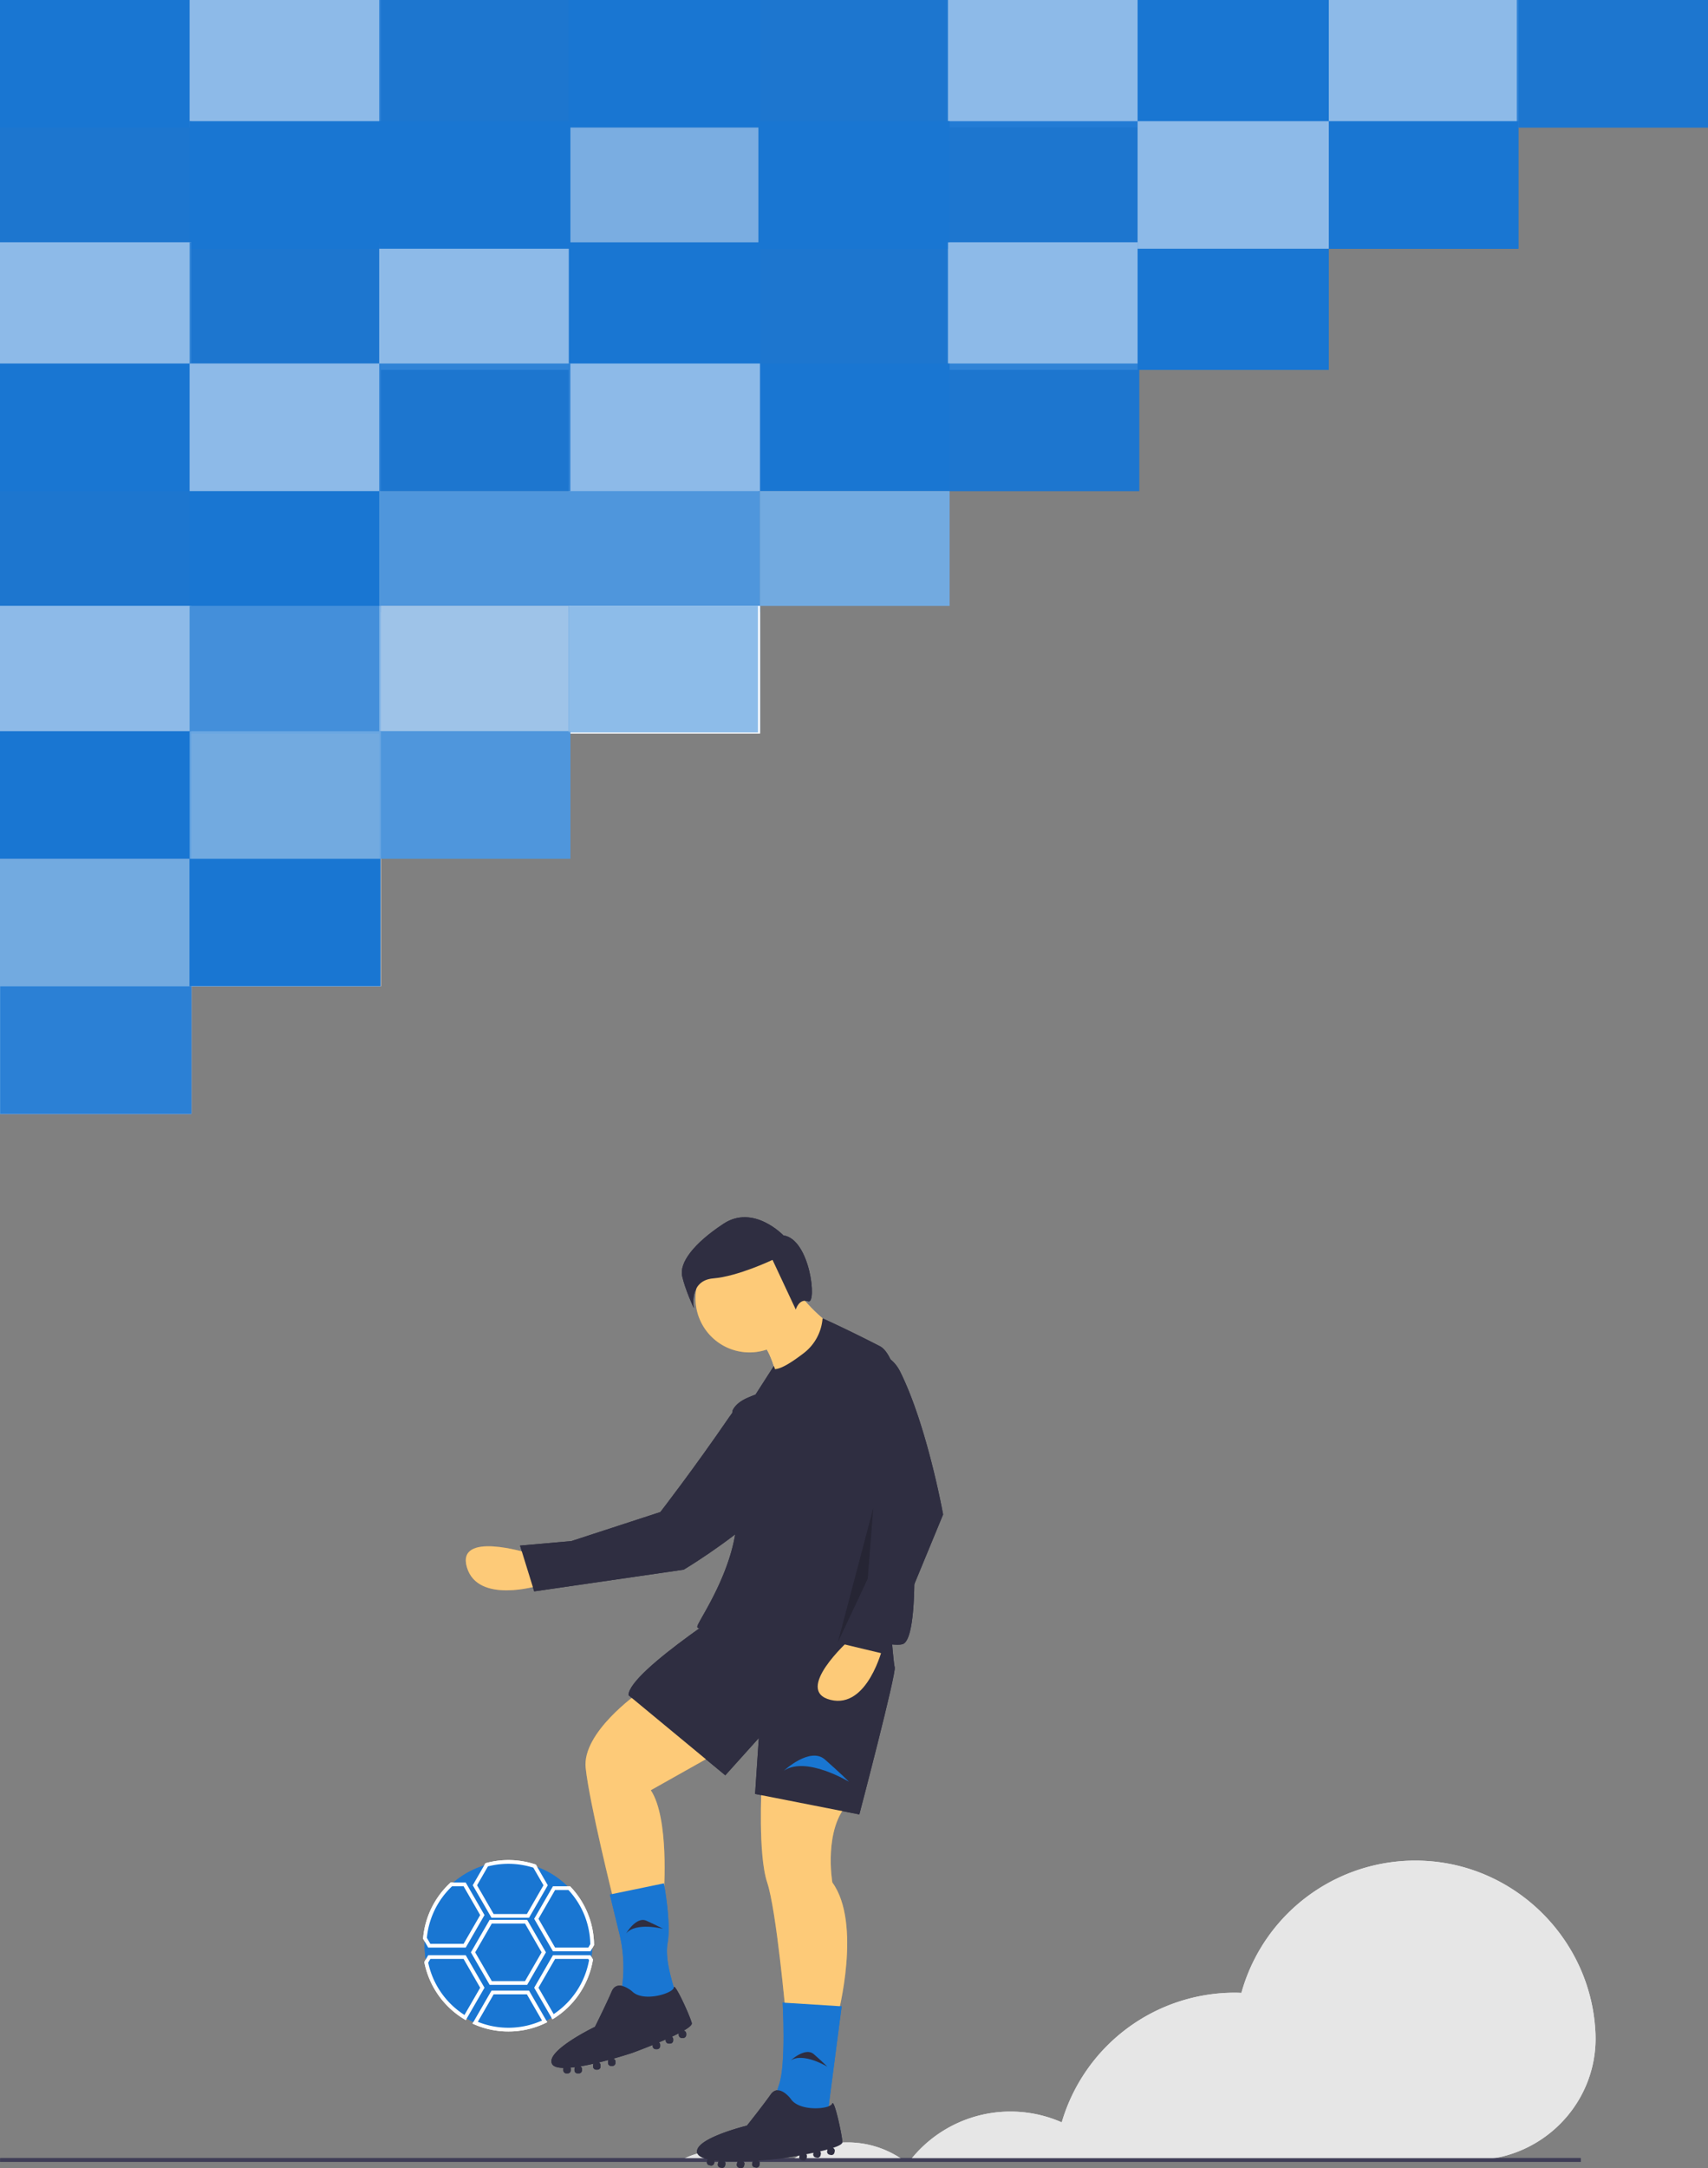 <svg xmlns="http://www.w3.org/2000/svg" width="856.888" height="1086.953" viewBox="0 0 856.888 1086.953">
  <rect x="0" y="0" width="856.888" height="1086.953" fill="#808080" stroke="none"/>
  <g id="Gruppe_1340" data-name="Gruppe 1340" transform="translate(-1063.111 0.953)">
    <g id="Gruppe_1339" data-name="Gruppe 1339">
      <g id="Gruppe_1338" data-name="Gruppe 1338">
        <g id="Gruppe_1333" data-name="Gruppe 1333">
          <rect id="Rechteck_274" data-name="Rechteck 274" width="95.92" height="63.947" transform="translate(1728.959 -0.953)" fill="#fbfdff"/>
          <rect id="Rechteck_280" data-name="Rechteck 280" width="95.92" height="63.947" transform="translate(1728.959 59.794)" fill="#1976d2"/>
          <rect id="Rechteck_291" data-name="Rechteck 291" width="95.92" height="63.947" transform="translate(1063.111 242.046)" fill="#1976d2" opacity="0.8"/>
          <rect id="Rechteck_292" data-name="Rechteck 292" width="95.92" height="63.947" transform="translate(1158.231 242.046)" fill="#1976d2"/>
          <rect id="Rechteck_293" data-name="Rechteck 293" width="95.92" height="57.554" transform="translate(1253.354 245.242)" fill="#4f96dc"/>
          <rect id="Rechteck_294" data-name="Rechteck 294" width="95.92" height="63.947" transform="translate(1348.476 242.046)" fill="#4f96dc"/>
          <rect id="Rechteck_296" data-name="Rechteck 296" width="95.92" height="63.947" transform="translate(1063.111 302.796)" fill="#fbfdff"/>
          <rect id="Rechteck_297" data-name="Rechteck 297" width="95.92" height="63.947" transform="translate(1158.231 302.796)" fill="#448fda"/>
          <rect id="Rechteck_298" data-name="Rechteck 298" width="95.92" height="63.947" transform="translate(1253.354 302.796)" fill="#fbfdff" opacity="0.8"/>
          <rect id="Rechteck_299" data-name="Rechteck 299" width="95.92" height="63.947" transform="translate(1348.476 302.796)" fill="#fbfdff"/>
          <rect id="Rechteck_300" data-name="Rechteck 300" width="95.92" height="63.947" transform="translate(1063.111 365.618)" fill="#fbfdff"/>
          <rect id="Rechteck_302" data-name="Rechteck 302" width="95.92" height="63.947" transform="translate(1253.354 365.618)" fill="#4f96dc"/>
          <rect id="Rechteck_268" data-name="Rechteck 268" width="95.92" height="63.947" transform="translate(1063.111 -0.953)" fill="#1976d2"/>
          <rect id="Rechteck_269" data-name="Rechteck 269" width="95.92" height="63.947" transform="translate(1158.231 -0.953)" fill="#fbfdff"/>
          <rect id="Rechteck_270" data-name="Rechteck 270" width="95.92" height="63.947" transform="translate(1253.354 -0.953)" fill="#1976d2" opacity="0.8"/>
          <rect id="Rechteck_271" data-name="Rechteck 271" width="95.92" height="63.947" transform="translate(1348.476 -0.953)" fill="#1976d2"/>
          <rect id="Rechteck_272" data-name="Rechteck 272" width="95.92" height="63.947" transform="translate(1443.597 -0.953)" fill="#1976d2" opacity="0.8"/>
          <rect id="Rechteck_273" data-name="Rechteck 273" width="95.92" height="63.947" transform="translate(1538.717 -0.953)" fill="#fbfdff"/>
          <rect id="Rechteck_275" data-name="Rechteck 275" width="95.92" height="63.947" transform="translate(1063.111 59.794)" fill="#1976d2" opacity="0.8"/>
          <rect id="Rechteck_276" data-name="Rechteck 276" width="95.92" height="63.947" transform="translate(1158.231 59.794)" fill="#1976d2"/>
          <rect id="Rechteck_277" data-name="Rechteck 277" width="95.92" height="63.947" transform="translate(1348.476 59.794)" fill="#1976d2" opacity="0.8"/>
          <rect id="Rechteck_278" data-name="Rechteck 278" width="95.92" height="63.947" transform="translate(1443.597 59.794)" fill="#1976d2"/>
          <rect id="Rechteck_279" data-name="Rechteck 279" width="95.92" height="63.947" transform="translate(1538.717 59.794)" fill="#1976d2" opacity="0.8"/>
          <rect id="Rechteck_281" data-name="Rechteck 281" width="95.92" height="63.947" transform="translate(1063.111 120.545)" fill="#fbfdff"/>
          <rect id="Rechteck_282" data-name="Rechteck 282" width="95.92" height="63.947" transform="translate(1158.231 120.545)" fill="#1976d2" opacity="0.8"/>
          <rect id="Rechteck_283" data-name="Rechteck 283" width="95.92" height="63.947" transform="translate(1253.354 120.545)" fill="#fbfdff"/>
          <rect id="Rechteck_284" data-name="Rechteck 284" width="95.92" height="63.947" transform="translate(1348.476 120.545)" fill="#1976d2"/>
          <rect id="Rechteck_285" data-name="Rechteck 285" width="95.92" height="63.947" transform="translate(1443.597 120.545)" fill="#1976d2" opacity="0.8"/>
          <rect id="Rechteck_286" data-name="Rechteck 286" width="95.92" height="63.947" transform="translate(1538.717 120.545)" fill="#fbfdff"/>
          <rect id="Rechteck_287" data-name="Rechteck 287" width="95.92" height="63.947" transform="translate(1633.837 120.545)" fill="#1976d2"/>
          <rect id="Rechteck_288" data-name="Rechteck 288" width="95.92" height="63.947" transform="translate(1063.111 181.295)" fill="#1976d2"/>
          <rect id="Rechteck_289" data-name="Rechteck 289" width="95.92" height="63.947" transform="translate(1158.231 181.295)" fill="#fbfdff"/>
          <rect id="Rechteck_290" data-name="Rechteck 290" width="95.92" height="63.947" transform="translate(1538.717 181.295)" fill="#1976d2" opacity="0.8"/>
          <rect id="Rechteck_303" data-name="Rechteck 303" width="95.92" height="63.947" transform="translate(1253.354 59.794)" fill="#1976d2"/>
          <rect id="Rechteck_304" data-name="Rechteck 304" width="95.92" height="63.947" transform="translate(1633.837 -0.953)" fill="#1976d2"/>
          <rect id="Rechteck_305" data-name="Rechteck 305" width="95.92" height="63.947" transform="translate(1443.597 181.295)" fill="#1976d2"/>
          <rect id="Rechteck_306" data-name="Rechteck 306" width="95.92" height="63.947" transform="translate(1348.476 181.295)" fill="#fbfdff"/>
          <rect id="Rechteck_307" data-name="Rechteck 307" width="95.92" height="63.947" transform="translate(1253.354 181.295)" fill="#1976d2" opacity="0.8"/>
          <rect id="Rechteck_308" data-name="Rechteck 308" width="95.92" height="63.947" transform="translate(1633.837 59.794)" fill="#e6e6e6"/>
          <rect id="Rechteck_309" data-name="Rechteck 309" width="95.92" height="63.947" transform="translate(1824.079 -0.953)" fill="#1976d2" opacity="0.8"/>
          <g id="undraw_junior_soccer_6sop_1_" data-name="undraw_junior_soccer_6sop (1)" transform="translate(1063.195 609.269)">
            <path id="Pfad_3227" data-name="Pfad 3227" d="M584.757,699.768c2.913-3.679,6.754,3.639,10.6.934H574.061C578.4,703.109,581.778,695.836,584.757,699.768Z" transform="translate(-198.087 -228.044)" fill="none"/>
            <path id="Pfad_3228" data-name="Pfad 3228" d="M660.211,700.852H656.54c.789.554,1.58,1.105,2.333,1.7C659.3,701.975,659.761,701.418,660.211,700.852Z" transform="translate(-203.531 -228.194)" fill="none"/>
            <path id="Pfad_3229" data-name="Pfad 3229" d="M554.606,696.125a35.143,35.143,0,0,0-17.086,4.415h34.128A34.986,34.986,0,0,0,554.606,696.125Z" transform="translate(-195.674 -227.882)" fill="#e6e6e6"/>
            <path id="Pfad_3230" data-name="Pfad 3230" d="M624.748,691.4a48.284,48.284,0,0,0-27.889,8.83H652.6a48.27,48.27,0,0,0-27.852-8.83Z" transform="translate(-199.592 -227.57)" fill="#e6e6e6"/>
            <path id="Pfad_3231" data-name="Pfad 3231" d="M1004.074,625.522c-2.494-45.216-38.822-82.082-84-85.172a90.525,90.525,0,0,0-93.569,66.09c-1.1-.039-2.192-.084-3.3-.084a90.523,90.523,0,0,0-86.834,64.99,63.963,63.963,0,0,0-75.9,18.895H942.788c34.685,0,62.768-28.728,61.353-63.384Q1004.112,626.191,1004.074,625.522Z" transform="translate(-203.791 -217.584)" fill="#e6e6e6"/>
            <rect id="Rechteck_262" data-name="Rechteck 262" width="792.954" height="1.868" transform="translate(0 471.724)" fill="#3f3d56"/>
            <path id="Pfad_3232" data-name="Pfad 3232" d="M452.663,374.786s-35.991-11.211-30.466,7.234,35.84,9.128,35.84,9.128Z" transform="translate(-188.023 -206.446)" fill="#fdab27" opacity="0.39"/>
            <path id="Pfad_3233" data-name="Pfad 3233" d="M592.165,300.128s-18.445-25.205-36.365.961c-17.955,26.218-34.648,47.741-34.648,47.741l-44.594,14.54-25.8,2.289,7.107,22.937,75.012-10.882S616.388,328.107,592.165,300.128Z" transform="translate(-189.947 -201.02)" fill="#2f2e41"/>
            <path id="Pfad_3234" data-name="Pfad 3234" d="M512.158,450.352s-28.02,19.614-26.152,37.36,14.01,66.313,14.01,66.313l25.218-3.736s2.8-37.359-6.538-51.369L563.528,473.7Z" transform="translate(-192.268 -211.658)" fill="#fdab27" opacity="0.39"/>
            <path id="Pfad_3235" data-name="Pfad 3235" d="M580.487,499.852s-1.868,34.557,2.8,48.567,9.34,66.313,9.34,66.313H618.78s12.142-45.765-2.8-66.313c0,0-4.67-27.086,8.406-40.161Z" transform="translate(-198.486 -214.925)" fill="#fdab27" opacity="0.39"/>
            <path id="Pfad_3236" data-name="Pfad 3236" d="M569.722,396.824s-60.709,38.294-60.709,50.435l48.567,40.161,16.812-18.68-1.868,28.02,52.3,10.274s18.68-70.983,17.746-73.785-3.736-43.9-3.736-43.9Z" transform="translate(-193.792 -207.631)" fill="#2f2e41"/>
            <path id="Pfad_3237" data-name="Pfad 3237" d="M526.1,552.352l-27.086,5.6,4.812,19.784a70.644,70.644,0,0,1,.792,29.717h0s28.019,7.472,28.019,3.736-6.538-18.68-4.67-28.954S526.1,552.352,526.1,552.352Z" transform="translate(-193.132 -218.391)" fill="#1976d2"/>
            <path id="Pfad_3238" data-name="Pfad 3238" d="M538.035,626.024c-.934-3.736-8.694-20.675-9.017-17.809s-15.267,7.535-20.871,1.932c0,0-7.472-6.538-10.274,0s-8.406,17.746-8.406,17.746-25.218,12.142-21.482,18.68c.756,1.322,2.849,1.88,5.707,1.929a1.53,1.53,0,0,0-.1.542v.662a1.537,1.537,0,0,0,1.537,1.537h.662a1.537,1.537,0,0,0,1.537-1.537v-.662a1.517,1.517,0,0,0-.168-.685c.764-.067,1.556-.155,2.371-.263a1.522,1.522,0,0,0-.335.948v.662a1.537,1.537,0,0,0,1.537,1.537h.662a1.537,1.537,0,0,0,1.537-1.537v-.662a1.53,1.53,0,0,0-.795-1.338c2.15-.359,4.393-.815,6.625-1.321a1.519,1.519,0,0,0-.226.791v.662a1.537,1.537,0,0,0,1.537,1.537h.662a1.537,1.537,0,0,0,1.537-1.537v-.662a1.536,1.536,0,0,0-.914-1.4c1.673-.408,3.313-.833,4.874-1.255a1.519,1.519,0,0,0-.224.789v.662a1.537,1.537,0,0,0,1.537,1.537h.662a1.537,1.537,0,0,0,1.537-1.537v-.662a1.532,1.532,0,0,0-1.081-1.46c5.485-1.545,9.487-2.879,9.487-2.879s4.647-1.691,10.274-3.976v.57a1.537,1.537,0,0,0,1.537,1.537h.662a1.537,1.537,0,0,0,1.537-1.537V636.9a1.527,1.527,0,0,0-.595-1.206c1.13-.475,2.269-.963,3.4-1.46v.526A1.537,1.537,0,0,0,526.5,636.3h.662a1.537,1.537,0,0,0,1.537-1.537V634.1a1.533,1.533,0,0,0-.658-1.258c1.219-.568,2.393-1.136,3.475-1.693,0,.05-.015.1-.015.149v.662a1.537,1.537,0,0,0,1.537,1.537h.662a1.537,1.537,0,0,0,1.537-1.537V631.3a1.538,1.538,0,0,0-1.23-1.506C536.615,628.274,538.261,626.929,538.035,626.024Z" transform="translate(-191.059 -222.014)" fill="#2f2e41"/>
            <path id="Pfad_3239" data-name="Pfad 3239" d="M621.136,618.22l-29.589-1.868s1.793,30.822-1.793,41.1-1.793,14.01-1.793,14.01l26,1.868Z" transform="translate(-198.975 -222.616)" fill="#1976d2"/>
            <path id="Pfad_3240" data-name="Pfad 3240" d="M618.748,689.446c-.134-3.848-4.192-22.033-5.105-19.3s-16.5,4.186-20.815-2.463c0,0-5.944-7.952-10.048-2.142s-11.921,15.6-11.921,15.6-27.195,6.617-24.9,13.79c.463,1.451,2.394,2.433,5.18,3.077a1.53,1.53,0,0,0-.214.508l-.138.647a1.537,1.537,0,0,0,1.183,1.824l.647.138a1.537,1.537,0,0,0,1.824-1.183l.138-.647a1.517,1.517,0,0,0-.021-.7c.761.094,1.554.172,2.374.237a1.523,1.523,0,0,0-.525.857l-.138.647a1.537,1.537,0,0,0,1.183,1.824l.647.138a1.537,1.537,0,0,0,1.824-1.183l.138-.648a1.529,1.529,0,0,0-.5-1.474c2.177.1,4.467.119,6.754.089a1.527,1.527,0,0,0-.386.727l-.138.647a1.537,1.537,0,0,0,1.183,1.824l.647.138a1.538,1.538,0,0,0,1.824-1.183l.138-.647a1.536,1.536,0,0,0-.6-1.562c1.722-.05,3.414-.124,5.029-.211a1.522,1.522,0,0,0-.384.725l-.138.647a1.537,1.537,0,0,0,1.183,1.824l.647.138a1.537,1.537,0,0,0,1.824-1.183l.138-.647a1.532,1.532,0,0,0-.753-1.654c5.687-.368,9.879-.837,9.879-.837s4.9-.685,10.877-1.746l-.119.558a1.537,1.537,0,0,0,1.183,1.824l.647.138a1.537,1.537,0,0,0,1.824-1.183l.138-.647a1.528,1.528,0,0,0-.33-1.3c1.2-.229,2.42-.469,3.626-.719l-.109.514a1.537,1.537,0,0,0,1.183,1.824l.647.138a1.537,1.537,0,0,0,1.824-1.183l.138-.647a1.533,1.533,0,0,0-.381-1.368c1.311-.3,2.577-.612,3.751-.931-.015.048-.035.093-.046.143l-.138.647a1.537,1.537,0,0,0,1.183,1.824l.647.138a1.537,1.537,0,0,0,1.824-1.183l.138-.647a1.537,1.537,0,0,0-.889-1.729C616.89,691.352,618.781,690.379,618.748,689.446Z" transform="translate(-196.222 -225.723)" fill="#2f2e41"/>
            <ellipse id="Ellipse_21" data-name="Ellipse 21" cx="27.086" cy="27.086" rx="27.086" ry="27.086" transform="translate(348.844 13.603)" fill="#fdab27" opacity="0.39"/>
            <path id="Pfad_3241" data-name="Pfad 3241" d="M598.649,235.352s14.944,18.68,22.416,17.746l-32.689,25.218s-3.736-15.878-8.406-17.746S598.649,235.352,598.649,235.352Z" transform="translate(-198.436 -197.465)" fill="#fcddab"/>
            <path id="Pfad_3242" data-name="Pfad 3242" d="M654.821,374.955s0-103.063-17.291-111.94-28.708-13.937-28.708-13.937h0a24.244,24.244,0,0,1-9.322,17.342c-5.729,4.423-11.437,8.091-14.625,8.1l-.1-.437-.389-1.11-9.418,14.653s-8.406,1.868-11.208,7.472c-1.516,3.032,5.632,33.552,1.4,61.176-3.59,23.437-18.718,44.594-19.147,47.166-.725,4.348,17.662-7.044,25.942-12.37.122.137.21.228.21.228s-4.67,1.868,4.67-.934c5.292-1.588,12.681-1.676,18.093-1.454-.006,1.623.032,2.912.12,3.789.934,9.34,47.633,22.416,54.171,19.614S654.821,374.955,654.821,374.955Z" transform="translate(-196.234 -198.371)" fill="#2f2e41"/>
            <path id="Pfad_3243" data-name="Pfad 3243" d="M626.4,421.852s-28.02,25.218-9.34,29.888,26.152-26.152,26.152-26.152Z" transform="translate(-200.501 -209.776)" fill="#fcddab"/>
            <path id="Pfad_3244" data-name="Pfad 3244" d="M592.513,491.319s13.076-12.142,20.548-5.6S625.2,496.923,625.2,496.923,603.721,483.847,592.513,491.319Z" transform="translate(-199.304 -213.864)" fill="#1976d2"/>
            <path id="Pfad_3245" data-name="Pfad 3245" d="M596.15,647.1s7.37-6.843,11.582-3.158,6.844,6.317,6.844,6.317S602.467,642.888,596.15,647.1Z" transform="translate(-199.545 -224.365)" fill="#2f2e41"/>
            <path id="Pfad_3246" data-name="Pfad 3246" d="M507.746,578.767s5.059-8.692,10.161-6.392,8.386,4.052,8.386,4.052S512.565,572.9,507.746,578.767Z" transform="translate(-193.709 -219.687)" fill="#2f2e41"/>
            <path id="Pfad_3247" data-name="Pfad 3247" d="M652.6,277.029c-9.259-18.611-37.429-8.46-32.851,11.816q.1.453.214.916a184.33,184.33,0,0,0,23.349,54.171L633.038,389.7l-11.208,23.35,23.35,5.6L674.134,348.6S666.147,304.262,652.6,277.029Z" transform="translate(-201.069 -199.57)" fill="#2f2e41"/>
            <path id="Pfad_3248" data-name="Pfad 3248" d="M467.746,156.065,450,223.312l14.944-31.756Z" transform="translate(-29.706 -10.303)" opacity="0.2"/>
            <path id="Pfad_3249" data-name="Pfad 3249" d="M588.623,203.9s-14.972-15.762-30.042-5.836-22.219,19.569-20.741,26.284S543.69,240.4,543.69,240.4s-2.718-13.91,9.761-14.939,29.718-9.287,29.718-9.287l11.662,24.9s1.649-5.771,6.219-4.116S602.078,205.75,588.623,203.9Z" transform="translate(-195.683 -194.787)" fill="#2f2e41"/>
            <path id="Pfad_3250" data-name="Pfad 3250" d="M483.572,582.881a42.874,42.874,0,0,1-.589,7.061v.01a42.04,42.04,0,0,1-58.131,31.5h-.009a41.034,41.034,0,0,1-5.016-2.587,42.093,42.093,0,0,1-19.5-27.693,42.551,42.551,0,0,1-.813-8.294c0-1.27.056-2.531.168-3.773V579.1a42.028,42.028,0,0,1,83.881,3.2v.009C483.572,582.508,483.572,582.685,483.572,582.881Z" transform="translate(-186.564 -217.632)" fill="#1976d2"/>
            <path id="Pfad_3251" data-name="Pfad 3251" d="M453.594,568.778H434.771l-9.412-16.3,6.384-11.066.373-.1a43.109,43.109,0,0,1,24.567.687l.338.112,5.986,10.367Zm-17.746-1.868h16.668l8.333-14.43-5.089-8.815a41.429,41.429,0,0,0-22.788-.646l-5.457,9.46Z" transform="translate(-188.27 -217.566)" fill="#fff"/>
            <path id="Pfad_3252" data-name="Pfad 3252" d="M452.594,604.518H433.771l-9.412-16.3,9.412-16.3h18.824l9.412,16.3Zm-17.746-1.868h16.668l8.333-14.434-8.333-14.435H434.849l-8.333,14.434Z" transform="translate(-188.204 -219.682)" fill="#fff"/>
            <path id="Pfad_3253" data-name="Pfad 3253" d="M443.239,630.4a42.57,42.57,0,0,1-17.063-3.533l-.96-.417,9.544-16.542h18.824l9.142,15.836-.908.436a42.559,42.559,0,0,1-18.58,4.22Zm-15.352-4.841a41.14,41.14,0,0,0,32.209-.637l-7.589-13.146H435.84Z" transform="translate(-188.261 -222.19)" fill="#fff"/>
            <path id="Pfad_3254" data-name="Pfad 3254" d="M486.594,586.517H467.771l-9.412-16.3,9.412-16.307h8.571l.276.291a42.758,42.758,0,0,1,11.763,28.95v.271Zm-17.746-1.868h16.668l.993-1.719a40.887,40.887,0,0,0-10.973-27.15h-6.687l-8.334,14.44Z" transform="translate(-190.449 -218.494)" fill="#fff"/>
            <path id="Pfad_3255" data-name="Pfad 3255" d="M467.511,623.061l-9.153-15.842,9.412-16.307h18.823l1.209,2.083-.013.418a43.054,43.054,0,0,1-19.456,29.13Zm-7-15.842,7.635,13.215a41.18,41.18,0,0,0,17.741-27.01l-.374-.644H468.85Z" transform="translate(-190.449 -220.936)" fill="#fff"/>
            <path id="Pfad_3256" data-name="Pfad 3256" d="M420.148,623.464l-.815-.493A43.07,43.07,0,0,1,399.4,594.663l-.069-.346,1.968-3.406h18.824l9.412,16.308ZM401.3,594.639a41.2,41.2,0,0,0,18.189,26.232l7.887-13.652-8.334-14.44H402.375Z" transform="translate(-186.552 -220.936)" fill="#fff"/>
            <path id="Pfad_3257" data-name="Pfad 3257" d="M420.078,584.517H401.255l-2.562-4.428v-.251a42.834,42.834,0,0,1,13.533-27.677l.269-.25h7.585l9.412,16.307Zm-17.746-1.868H419l8.333-14.43L419,553.78h-5.769a40.926,40.926,0,0,0-12.648,25.847Z" transform="translate(-186.51 -218.362)" fill="#fff"/>
          </g>
          <rect id="Rechteck_311" data-name="Rechteck 311" width="95.92" height="63.947" transform="translate(1158.231 365.618)" fill="#72abe3" opacity="0.8"/>
          <rect id="Rechteck_312" data-name="Rechteck 312" width="95.92" height="63.947" transform="translate(1063.111 429.564)" fill="#72abe3" opacity="0.8"/>
          <rect id="Rechteck_313" data-name="Rechteck 313" width="95.92" height="63.947" transform="translate(1158.231 429.564)" fill="#fbfdff" opacity="0.8"/>
          <rect id="Rechteck_314" data-name="Rechteck 314" width="95.92" height="63.947" transform="translate(1063.195 493.512)" fill="#72abe3" opacity="0.8"/>
          <rect id="Rechteck_315" data-name="Rechteck 315" width="95.92" height="63.947" transform="translate(1063.195 493.512)" fill="#72abe3" opacity="0.8"/>
          <rect id="Rechteck_316" data-name="Rechteck 316" width="95.92" height="63.947" transform="translate(1063.195 493.512)" fill="#72abe3" opacity="0.8"/>
          <rect id="Rechteck_317" data-name="Rechteck 317" width="95.92" height="63.947" transform="translate(1063.195 493.512)" fill="#72abe3" opacity="0.8"/>
          <rect id="Rechteck_355" data-name="Rechteck 355" width="95.122" height="63.415" transform="translate(1349.274 302.796)" fill="#72abe3" opacity="0.8"/>
          <path id="Pfad_3302" data-name="Pfad 3302" d="M0,0H95.122V57.554H0Z" transform="translate(1444.396 245.242)" fill="#72abe3" opacity="0.8"/>
        </g>
        <g id="Gruppe_1337" data-name="Gruppe 1337">
          <g id="Gruppe_1336" data-name="Gruppe 1336">
            <g id="Gruppe_1335" data-name="Gruppe 1335">
              <rect id="Rechteck_274-2" data-name="Rechteck 274" width="95.92" height="63.947" transform="translate(1728.959 -0.953)" fill="#8dbae8"/>
              <rect id="Rechteck_280-2" data-name="Rechteck 280" width="95.92" height="63.947" transform="translate(1728.959 59.794)" fill="#1976d2"/>
              <rect id="Rechteck_291-2" data-name="Rechteck 291" width="95.92" height="63.947" transform="translate(1063.111 242.046)" fill="#1976d2" opacity="0.8"/>
              <rect id="Rechteck_292-2" data-name="Rechteck 292" width="95.92" height="63.947" transform="translate(1158.231 242.046)" fill="#1976d2"/>
              <rect id="Rechteck_293-2" data-name="Rechteck 293" width="95.92" height="57.554" transform="translate(1253.354 245.242)" fill="#4f96dc"/>
              <rect id="Rechteck_294-2" data-name="Rechteck 294" width="95.92" height="63.947" transform="translate(1348.476 242.046)" fill="#4f96dc"/>
              <rect id="Rechteck_296-2" data-name="Rechteck 296" width="95.92" height="63.947" transform="translate(1063.111 302.796)" fill="#8dbae8"/>
              <rect id="Rechteck_297-2" data-name="Rechteck 297" width="95.92" height="63.947" transform="translate(1158.231 302.796)" fill="#448fda"/>
              <rect id="Rechteck_298-2" data-name="Rechteck 298" width="95.92" height="63.947" transform="translate(1253.354 302.796)" fill="#8dbae8" opacity="0.8"/>
              <rect id="Rechteck_299-2" data-name="Rechteck 299" width="95.92" height="63.947" transform="translate(1348.476 302.796)" fill="#fbfdff"/>
              <rect id="Rechteck_300-2" data-name="Rechteck 300" width="95.92" height="63.947" transform="translate(1063.111 365.618)" fill="#1976d2"/>
              <rect id="Rechteck_302-2" data-name="Rechteck 302" width="95.92" height="63.947" transform="translate(1253.354 365.618)" fill="#4f96dc"/>
              <rect id="Rechteck_268-2" data-name="Rechteck 268" width="95.92" height="63.947" transform="translate(1063.111 -0.953)" fill="#1976d2"/>
              <rect id="Rechteck_269-2" data-name="Rechteck 269" width="95.92" height="63.947" transform="translate(1158.231 -0.953)" fill="#8dbae8"/>
              <rect id="Rechteck_270-2" data-name="Rechteck 270" width="95.92" height="63.947" transform="translate(1253.354 -0.953)" fill="#1976d2" opacity="0.8"/>
              <rect id="Rechteck_271-2" data-name="Rechteck 271" width="95.92" height="60.747" transform="translate(1348.476 -0.953)" fill="#1976d2"/>
              <rect id="Rechteck_272-2" data-name="Rechteck 272" width="95.92" height="63.947" transform="translate(1443.597 -0.953)" fill="#1976d2" opacity="0.8"/>
              <rect id="Rechteck_273-2" data-name="Rechteck 273" width="95.92" height="60.747" transform="translate(1538.717 -0.953)" fill="#8dbae8"/>
              <rect id="Rechteck_275-2" data-name="Rechteck 275" width="95.92" height="63.947" transform="translate(1063.111 59.794)" fill="#1976d2" opacity="0.8"/>
              <rect id="Rechteck_276-2" data-name="Rechteck 276" width="95.92" height="63.947" transform="translate(1158.231 59.794)" fill="#1976d2"/>
              <rect id="Rechteck_277-2" data-name="Rechteck 277" width="95.92" height="60.747" transform="translate(1348.476 62.994)" fill="#8dbae8" opacity="0.8"/>
              <rect id="Rechteck_278-2" data-name="Rechteck 278" width="95.92" height="63.947" transform="translate(1443.597 59.794)" fill="#1976d2"/>
              <rect id="Rechteck_279-2" data-name="Rechteck 279" width="95.92" height="63.947" transform="translate(1538.717 59.794)" fill="#1976d2" opacity="0.8"/>
              <rect id="Rechteck_281-2" data-name="Rechteck 281" width="95.92" height="63.947" transform="translate(1063.111 120.545)" fill="#8dbae8"/>
              <rect id="Rechteck_282-2" data-name="Rechteck 282" width="95.92" height="63.947" transform="translate(1158.231 120.545)" fill="#1976d2" opacity="0.8"/>
              <rect id="Rechteck_283-2" data-name="Rechteck 283" width="95.92" height="63.947" transform="translate(1253.354 120.545)" fill="#8dbae8"/>
              <rect id="Rechteck_284-2" data-name="Rechteck 284" width="95.92" height="63.947" transform="translate(1348.476 120.545)" fill="#1976d2"/>
              <rect id="Rechteck_285-2" data-name="Rechteck 285" width="95.92" height="63.947" transform="translate(1443.597 120.545)" fill="#1976d2" opacity="0.8"/>
              <rect id="Rechteck_286-2" data-name="Rechteck 286" width="95.92" height="63.947" transform="translate(1538.717 120.545)" fill="#8dbae8"/>
              <rect id="Rechteck_287-2" data-name="Rechteck 287" width="95.92" height="63.947" transform="translate(1633.837 120.545)" fill="#1976d2"/>
              <rect id="Rechteck_288-2" data-name="Rechteck 288" width="95.92" height="63.947" transform="translate(1063.111 181.295)" fill="#1976d2"/>
              <rect id="Rechteck_289-2" data-name="Rechteck 289" width="95.92" height="63.947" transform="translate(1158.231 181.295)" fill="#8dbae8"/>
              <rect id="Rechteck_290-2" data-name="Rechteck 290" width="95.92" height="63.947" transform="translate(1538.717 181.295)" fill="#1976d2" opacity="0.8"/>
              <rect id="Rechteck_303-2" data-name="Rechteck 303" width="95.92" height="63.947" transform="translate(1253.354 59.794)" fill="#1976d2"/>
              <rect id="Rechteck_304-2" data-name="Rechteck 304" width="95.92" height="63.947" transform="translate(1633.837 -0.953)" fill="#1976d2"/>
              <rect id="Rechteck_305-2" data-name="Rechteck 305" width="95.92" height="63.947" transform="translate(1443.597 181.295)" fill="#1976d2"/>
              <rect id="Rechteck_306-2" data-name="Rechteck 306" width="95.92" height="63.947" transform="translate(1348.476 181.295)" fill="#8dbae8"/>
              <rect id="Rechteck_307-2" data-name="Rechteck 307" width="95.92" height="63.947" transform="translate(1253.354 181.295)" fill="#1976d2" opacity="0.8"/>
              <rect id="Rechteck_308-2" data-name="Rechteck 308" width="95.92" height="63.947" transform="translate(1633.837 59.794)" fill="#8dbae8"/>
              <rect id="Rechteck_309-2" data-name="Rechteck 309" width="95.92" height="63.947" transform="translate(1824.079 -0.953)" fill="#1976d2" opacity="0.8"/>
              <g id="undraw_junior_soccer_6sop_1_2" data-name="undraw_junior_soccer_6sop (1)" transform="translate(1063.195 609.269)">
                <path id="Pfad_3227-2" data-name="Pfad 3227" d="M584.757,699.768c2.913-3.679,6.754,3.639,10.6.934H574.061C578.4,703.109,581.778,695.836,584.757,699.768Z" transform="translate(-198.087 -228.044)" fill="none"/>
                <path id="Pfad_3228-2" data-name="Pfad 3228" d="M660.211,700.852H656.54c.789.554,1.58,1.105,2.333,1.7C659.3,701.975,659.761,701.418,660.211,700.852Z" transform="translate(-203.531 -228.194)" fill="none"/>
                <path id="Pfad_3229-2" data-name="Pfad 3229" d="M554.606,696.125a35.143,35.143,0,0,0-17.086,4.415h34.128A34.986,34.986,0,0,0,554.606,696.125Z" transform="translate(-195.674 -227.882)" fill="#e6e6e6"/>
                <path id="Pfad_3230-2" data-name="Pfad 3230" d="M624.748,691.4a48.284,48.284,0,0,0-27.889,8.83H652.6a48.27,48.27,0,0,0-27.852-8.83Z" transform="translate(-199.592 -227.57)" fill="#e6e6e6"/>
                <path id="Pfad_3231-2" data-name="Pfad 3231" d="M1004.074,625.522c-2.494-45.216-38.822-82.082-84-85.172a90.525,90.525,0,0,0-93.569,66.09c-1.1-.039-2.192-.084-3.3-.084a90.523,90.523,0,0,0-86.834,64.99,63.963,63.963,0,0,0-75.9,18.895H942.788c34.685,0,62.768-28.728,61.353-63.384Q1004.112,626.191,1004.074,625.522Z" transform="translate(-203.791 -217.584)" fill="#e6e6e6"/>
                <rect id="Rechteck_262-2" data-name="Rechteck 262" width="792.954" height="1.868" transform="translate(0 471.724)" fill="#3f3d56"/>
                <path id="Pfad_3232-2" data-name="Pfad 3232" d="M452.663,374.786s-35.991-11.211-30.466,7.234,35.84,9.128,35.84,9.128Z" transform="translate(-188.023 -206.446)" fill="#fdca78"/>
                <path id="Pfad_3233-2" data-name="Pfad 3233" d="M592.165,300.128s-18.445-25.205-36.365.961c-17.955,26.218-34.648,47.741-34.648,47.741l-44.594,14.54-25.8,2.289,7.107,22.937,75.012-10.882S616.388,328.107,592.165,300.128Z" transform="translate(-189.947 -201.02)" fill="#2f2e41"/>
                <path id="Pfad_3234-2" data-name="Pfad 3234" d="M512.158,450.352s-28.02,19.614-26.152,37.36,14.01,66.313,14.01,66.313l25.218-3.736s2.8-37.359-6.538-51.369L563.528,473.7Z" transform="translate(-192.268 -211.658)" fill="#fdca78"/>
                <path id="Pfad_3235-2" data-name="Pfad 3235" d="M580.487,499.852s-1.868,34.557,2.8,48.567,9.34,66.313,9.34,66.313H618.78s12.142-45.765-2.8-66.313c0,0-4.67-27.086,8.406-40.161Z" transform="translate(-198.486 -214.925)" fill="#fdca78"/>
                <path id="Pfad_3236-2" data-name="Pfad 3236" d="M569.722,396.824s-60.709,38.294-60.709,50.435l48.567,40.161,16.812-18.68-1.868,28.02,52.3,10.274s18.68-70.983,17.746-73.785-3.736-43.9-3.736-43.9Z" transform="translate(-193.792 -207.631)" fill="#2f2e41"/>
                <path id="Pfad_3237-2" data-name="Pfad 3237" d="M526.1,552.352l-27.086,5.6,4.812,19.784a70.644,70.644,0,0,1,.792,29.717h0s28.019,7.472,28.019,3.736-6.538-18.68-4.67-28.954S526.1,552.352,526.1,552.352Z" transform="translate(-193.132 -218.391)" fill="#1976d2"/>
                <path id="Pfad_3238-2" data-name="Pfad 3238" d="M538.035,626.024c-.934-3.736-8.694-20.675-9.017-17.809s-15.267,7.535-20.871,1.932c0,0-7.472-6.538-10.274,0s-8.406,17.746-8.406,17.746-25.218,12.142-21.482,18.68c.756,1.322,2.849,1.88,5.707,1.929a1.53,1.53,0,0,0-.1.542v.662a1.537,1.537,0,0,0,1.537,1.537h.662a1.537,1.537,0,0,0,1.537-1.537v-.662a1.517,1.517,0,0,0-.168-.685c.764-.067,1.556-.155,2.371-.263a1.522,1.522,0,0,0-.335.948v.662a1.537,1.537,0,0,0,1.537,1.537h.662a1.537,1.537,0,0,0,1.537-1.537v-.662a1.53,1.53,0,0,0-.795-1.338c2.15-.359,4.393-.815,6.625-1.321a1.519,1.519,0,0,0-.226.791v.662a1.537,1.537,0,0,0,1.537,1.537h.662a1.537,1.537,0,0,0,1.537-1.537v-.662a1.536,1.536,0,0,0-.914-1.4c1.673-.408,3.313-.833,4.874-1.255a1.519,1.519,0,0,0-.224.789v.662a1.537,1.537,0,0,0,1.537,1.537h.662a1.537,1.537,0,0,0,1.537-1.537v-.662a1.532,1.532,0,0,0-1.081-1.46c5.485-1.545,9.487-2.879,9.487-2.879s4.647-1.691,10.274-3.976v.57a1.537,1.537,0,0,0,1.537,1.537h.662a1.537,1.537,0,0,0,1.537-1.537V636.9a1.527,1.527,0,0,0-.595-1.206c1.13-.475,2.269-.963,3.4-1.46v.526A1.537,1.537,0,0,0,526.5,636.3h.662a1.537,1.537,0,0,0,1.537-1.537V634.1a1.533,1.533,0,0,0-.658-1.258c1.219-.568,2.393-1.136,3.475-1.693,0,.05-.015.1-.015.149v.662a1.537,1.537,0,0,0,1.537,1.537h.662a1.537,1.537,0,0,0,1.537-1.537V631.3a1.538,1.538,0,0,0-1.23-1.506C536.615,628.274,538.261,626.929,538.035,626.024Z" transform="translate(-191.059 -222.014)" fill="#2f2e41"/>
                <path id="Pfad_3239-2" data-name="Pfad 3239" d="M621.136,618.22l-29.589-1.868s1.793,30.822-1.793,41.1-1.793,14.01-1.793,14.01l26,1.868Z" transform="translate(-198.975 -222.616)" fill="#1976d2"/>
                <path id="Pfad_3240-2" data-name="Pfad 3240" d="M618.748,689.446c-.134-3.848-4.192-22.033-5.105-19.3s-16.5,4.186-20.815-2.463c0,0-5.944-7.952-10.048-2.142s-11.921,15.6-11.921,15.6-27.195,6.617-24.9,13.79c.463,1.451,2.394,2.433,5.18,3.077a1.53,1.53,0,0,0-.214.508l-.138.647a1.537,1.537,0,0,0,1.183,1.824l.647.138a1.537,1.537,0,0,0,1.824-1.183l.138-.647a1.517,1.517,0,0,0-.021-.7c.761.094,1.554.172,2.374.237a1.523,1.523,0,0,0-.525.857l-.138.647a1.537,1.537,0,0,0,1.183,1.824l.647.138a1.537,1.537,0,0,0,1.824-1.183l.138-.648a1.529,1.529,0,0,0-.5-1.474c2.177.1,4.467.119,6.754.089a1.527,1.527,0,0,0-.386.727l-.138.647a1.537,1.537,0,0,0,1.183,1.824l.647.138a1.538,1.538,0,0,0,1.824-1.183l.138-.647a1.536,1.536,0,0,0-.6-1.562c1.722-.05,3.414-.124,5.029-.211a1.522,1.522,0,0,0-.384.725l-.138.647a1.537,1.537,0,0,0,1.183,1.824l.647.138a1.537,1.537,0,0,0,1.824-1.183l.138-.647a1.532,1.532,0,0,0-.753-1.654c5.687-.368,9.879-.837,9.879-.837s4.9-.685,10.877-1.746l-.119.558a1.537,1.537,0,0,0,1.183,1.824l.647.138a1.537,1.537,0,0,0,1.824-1.183l.138-.647a1.528,1.528,0,0,0-.33-1.3c1.2-.229,2.42-.469,3.626-.719l-.109.514a1.537,1.537,0,0,0,1.183,1.824l.647.138a1.537,1.537,0,0,0,1.824-1.183l.138-.647a1.533,1.533,0,0,0-.381-1.368c1.311-.3,2.577-.612,3.751-.931-.015.048-.035.093-.046.143l-.138.647a1.537,1.537,0,0,0,1.183,1.824l.647.138a1.537,1.537,0,0,0,1.824-1.183l.138-.647a1.537,1.537,0,0,0-.889-1.729C616.89,691.352,618.781,690.379,618.748,689.446Z" transform="translate(-196.222 -225.723)" fill="#2f2e41"/>
                <path id="Pfad_3303" data-name="Pfad 3303" d="M27.086,0A27.086,27.086,0,1,1,0,27.086,27.086,27.086,0,0,1,27.086,0Z" transform="translate(348.844 13.603)" fill="#fdca78"/>
                <path id="Pfad_3241-2" data-name="Pfad 3241" d="M598.649,235.352s14.944,18.68,22.416,17.746l-32.689,25.218s-3.736-15.878-8.406-17.746S598.649,235.352,598.649,235.352Z" transform="translate(-198.436 -197.465)" fill="#fdca78"/>
                <path id="Pfad_3242-2" data-name="Pfad 3242" d="M654.821,374.955s0-103.063-17.291-111.94-28.708-13.937-28.708-13.937h0a24.244,24.244,0,0,1-9.322,17.342c-5.729,4.423-11.437,8.091-14.625,8.1l-.1-.437-.389-1.11-9.418,14.653s-8.406,1.868-11.208,7.472c-1.516,3.032,5.632,33.552,1.4,61.176-3.59,23.437-18.718,44.594-19.147,47.166-.725,4.348,17.662-7.044,25.942-12.37.122.137.21.228.21.228s-4.67,1.868,4.67-.934c5.292-1.588,12.681-1.676,18.093-1.454-.006,1.623.032,2.912.12,3.789.934,9.34,47.633,22.416,54.171,19.614S654.821,374.955,654.821,374.955Z" transform="translate(-196.234 -198.371)" fill="#2f2e41"/>
                <path id="Pfad_3243-2" data-name="Pfad 3243" d="M626.4,421.852s-28.02,25.218-9.34,29.888,26.152-26.152,26.152-26.152Z" transform="translate(-200.501 -209.776)" fill="#fdca78"/>
                <path id="Pfad_3244-2" data-name="Pfad 3244" d="M592.513,491.319s13.076-12.142,20.548-5.6S625.2,496.923,625.2,496.923,603.721,483.847,592.513,491.319Z" transform="translate(-199.304 -213.864)" fill="#1976d2"/>
                <path id="Pfad_3245-2" data-name="Pfad 3245" d="M596.15,647.1s7.37-6.843,11.582-3.158,6.844,6.317,6.844,6.317S602.467,642.888,596.15,647.1Z" transform="translate(-199.545 -224.365)" fill="#2f2e41"/>
                <path id="Pfad_3246-2" data-name="Pfad 3246" d="M507.746,578.767s5.059-8.692,10.161-6.392,8.386,4.052,8.386,4.052S512.565,572.9,507.746,578.767Z" transform="translate(-193.709 -219.687)" fill="#2f2e41"/>
                <path id="Pfad_3247-2" data-name="Pfad 3247" d="M652.6,277.029c-9.259-18.611-37.429-8.46-32.851,11.816q.1.453.214.916a184.33,184.33,0,0,0,23.349,54.171L633.038,389.7l-11.208,23.35,23.35,5.6L674.134,348.6S666.147,304.262,652.6,277.029Z" transform="translate(-201.069 -199.57)" fill="#2f2e41"/>
                <path id="Pfad_3248-2" data-name="Pfad 3248" d="M467.746,156.065,450,223.312l14.944-31.756Z" transform="translate(-29.706 -10.303)" opacity="0.2"/>
                <path id="Pfad_3249-2" data-name="Pfad 3249" d="M588.623,203.9s-14.972-15.762-30.042-5.836-22.219,19.569-20.741,26.284S543.69,240.4,543.69,240.4s-2.718-13.91,9.761-14.939,29.718-9.287,29.718-9.287l11.662,24.9s1.649-5.771,6.219-4.116S602.078,205.75,588.623,203.9Z" transform="translate(-195.683 -194.787)" fill="#2f2e41"/>
                <path id="Pfad_3250-2" data-name="Pfad 3250" d="M483.572,582.881a42.874,42.874,0,0,1-.589,7.061v.01a42.04,42.04,0,0,1-58.131,31.5h-.009a41.034,41.034,0,0,1-5.016-2.587,42.093,42.093,0,0,1-19.5-27.693,42.551,42.551,0,0,1-.813-8.294c0-1.27.056-2.531.168-3.773V579.1a42.028,42.028,0,0,1,83.881,3.2v.009C483.572,582.508,483.572,582.685,483.572,582.881Z" transform="translate(-186.564 -217.632)" fill="#1976d2"/>
                <path id="Pfad_3251-2" data-name="Pfad 3251" d="M453.594,568.778H434.771l-9.412-16.3,6.384-11.066.373-.1a43.109,43.109,0,0,1,24.567.687l.338.112,5.986,10.367Zm-17.746-1.868h16.668l8.333-14.43-5.089-8.815a41.429,41.429,0,0,0-22.788-.646l-5.457,9.46Z" transform="translate(-188.27 -217.566)" fill="#fff"/>
                <path id="Pfad_3252-2" data-name="Pfad 3252" d="M452.594,604.518H433.771l-9.412-16.3,9.412-16.3h18.824l9.412,16.3Zm-17.746-1.868h16.668l8.333-14.434-8.333-14.435H434.849l-8.333,14.434Z" transform="translate(-188.204 -219.682)" fill="#fff"/>
                <path id="Pfad_3253-2" data-name="Pfad 3253" d="M443.239,630.4a42.57,42.57,0,0,1-17.063-3.533l-.96-.417,9.544-16.542h18.824l9.142,15.836-.908.436a42.559,42.559,0,0,1-18.58,4.22Zm-15.352-4.841a41.14,41.14,0,0,0,32.209-.637l-7.589-13.146H435.84Z" transform="translate(-188.261 -222.19)" fill="#fff"/>
                <path id="Pfad_3254-2" data-name="Pfad 3254" d="M486.594,586.517H467.771l-9.412-16.3,9.412-16.307h8.571l.276.291a42.758,42.758,0,0,1,11.763,28.95v.271Zm-17.746-1.868h16.668l.993-1.719a40.887,40.887,0,0,0-10.973-27.15h-6.687l-8.334,14.44Z" transform="translate(-190.449 -218.494)" fill="#fff"/>
                <path id="Pfad_3255-2" data-name="Pfad 3255" d="M467.511,623.061l-9.153-15.842,9.412-16.307h18.823l1.209,2.083-.013.418a43.054,43.054,0,0,1-19.456,29.13Zm-7-15.842,7.635,13.215a41.18,41.18,0,0,0,17.741-27.01l-.374-.644H468.85Z" transform="translate(-190.449 -220.936)" fill="#fff"/>
                <path id="Pfad_3256-2" data-name="Pfad 3256" d="M420.148,623.464l-.815-.493A43.07,43.07,0,0,1,399.4,594.663l-.069-.346,1.968-3.406h18.824l9.412,16.308ZM401.3,594.639a41.2,41.2,0,0,0,18.189,26.232l7.887-13.652-8.334-14.44H402.375Z" transform="translate(-186.552 -220.936)" fill="#fff"/>
                <path id="Pfad_3257-2" data-name="Pfad 3257" d="M420.078,584.517H401.255l-2.562-4.428v-.251a42.834,42.834,0,0,1,13.533-27.677l.269-.25h7.585l9.412,16.307Zm-17.746-1.868H419l8.333-14.43L419,553.78h-5.769a40.926,40.926,0,0,0-12.648,25.847Z" transform="translate(-186.51 -218.362)" fill="#fff"/>
              </g>
              <rect id="Rechteck_311-2" data-name="Rechteck 311" width="95.92" height="63.947" transform="translate(1158.231 365.618)" fill="#72abe3" opacity="0.8"/>
              <rect id="Rechteck_312-2" data-name="Rechteck 312" width="95.92" height="63.947" transform="translate(1063.111 429.564)" fill="#72abe3" opacity="0.8"/>
              <rect id="Rechteck_313-2" data-name="Rechteck 313" width="95.92" height="63.947" transform="translate(1158.231 429.564)" fill="#fbfdff" opacity="0.8"/>
              <rect id="Rechteck_314-2" data-name="Rechteck 314" width="95.92" height="63.947" transform="translate(1063.195 493.512)" fill="#72abe3" opacity="0.8"/>
              <rect id="Rechteck_315-2" data-name="Rechteck 315" width="95.92" height="63.947" transform="translate(1063.195 493.512)" fill="#72abe3" opacity="0.8"/>
              <rect id="Rechteck_316-2" data-name="Rechteck 316" width="95.92" height="63.947" transform="translate(1063.195 493.512)" fill="#72abe3" opacity="0.8"/>
              <rect id="Rechteck_317-2" data-name="Rechteck 317" width="95.92" height="63.947" transform="translate(1063.195 493.512)" fill="#1976d2" opacity="0.8"/>
              <rect id="Rechteck_355-2" data-name="Rechteck 355" width="95.122" height="63.415" transform="translate(1348.274 302.796)" fill="#72abe3" opacity="0.8"/>
              <path id="Pfad_3302-2" data-name="Pfad 3302" d="M0,0H95.122V57.554H0Z" transform="translate(1444.396 245.242)" fill="#72abe3" opacity="0.8"/>
              <rect id="Rechteck_356" data-name="Rechteck 356" width="95.92" height="63.947" transform="translate(1158.116 429.565)" fill="#1976d2"/>
            </g>
          </g>
        </g>
      </g>
    </g>
  </g>
</svg>

